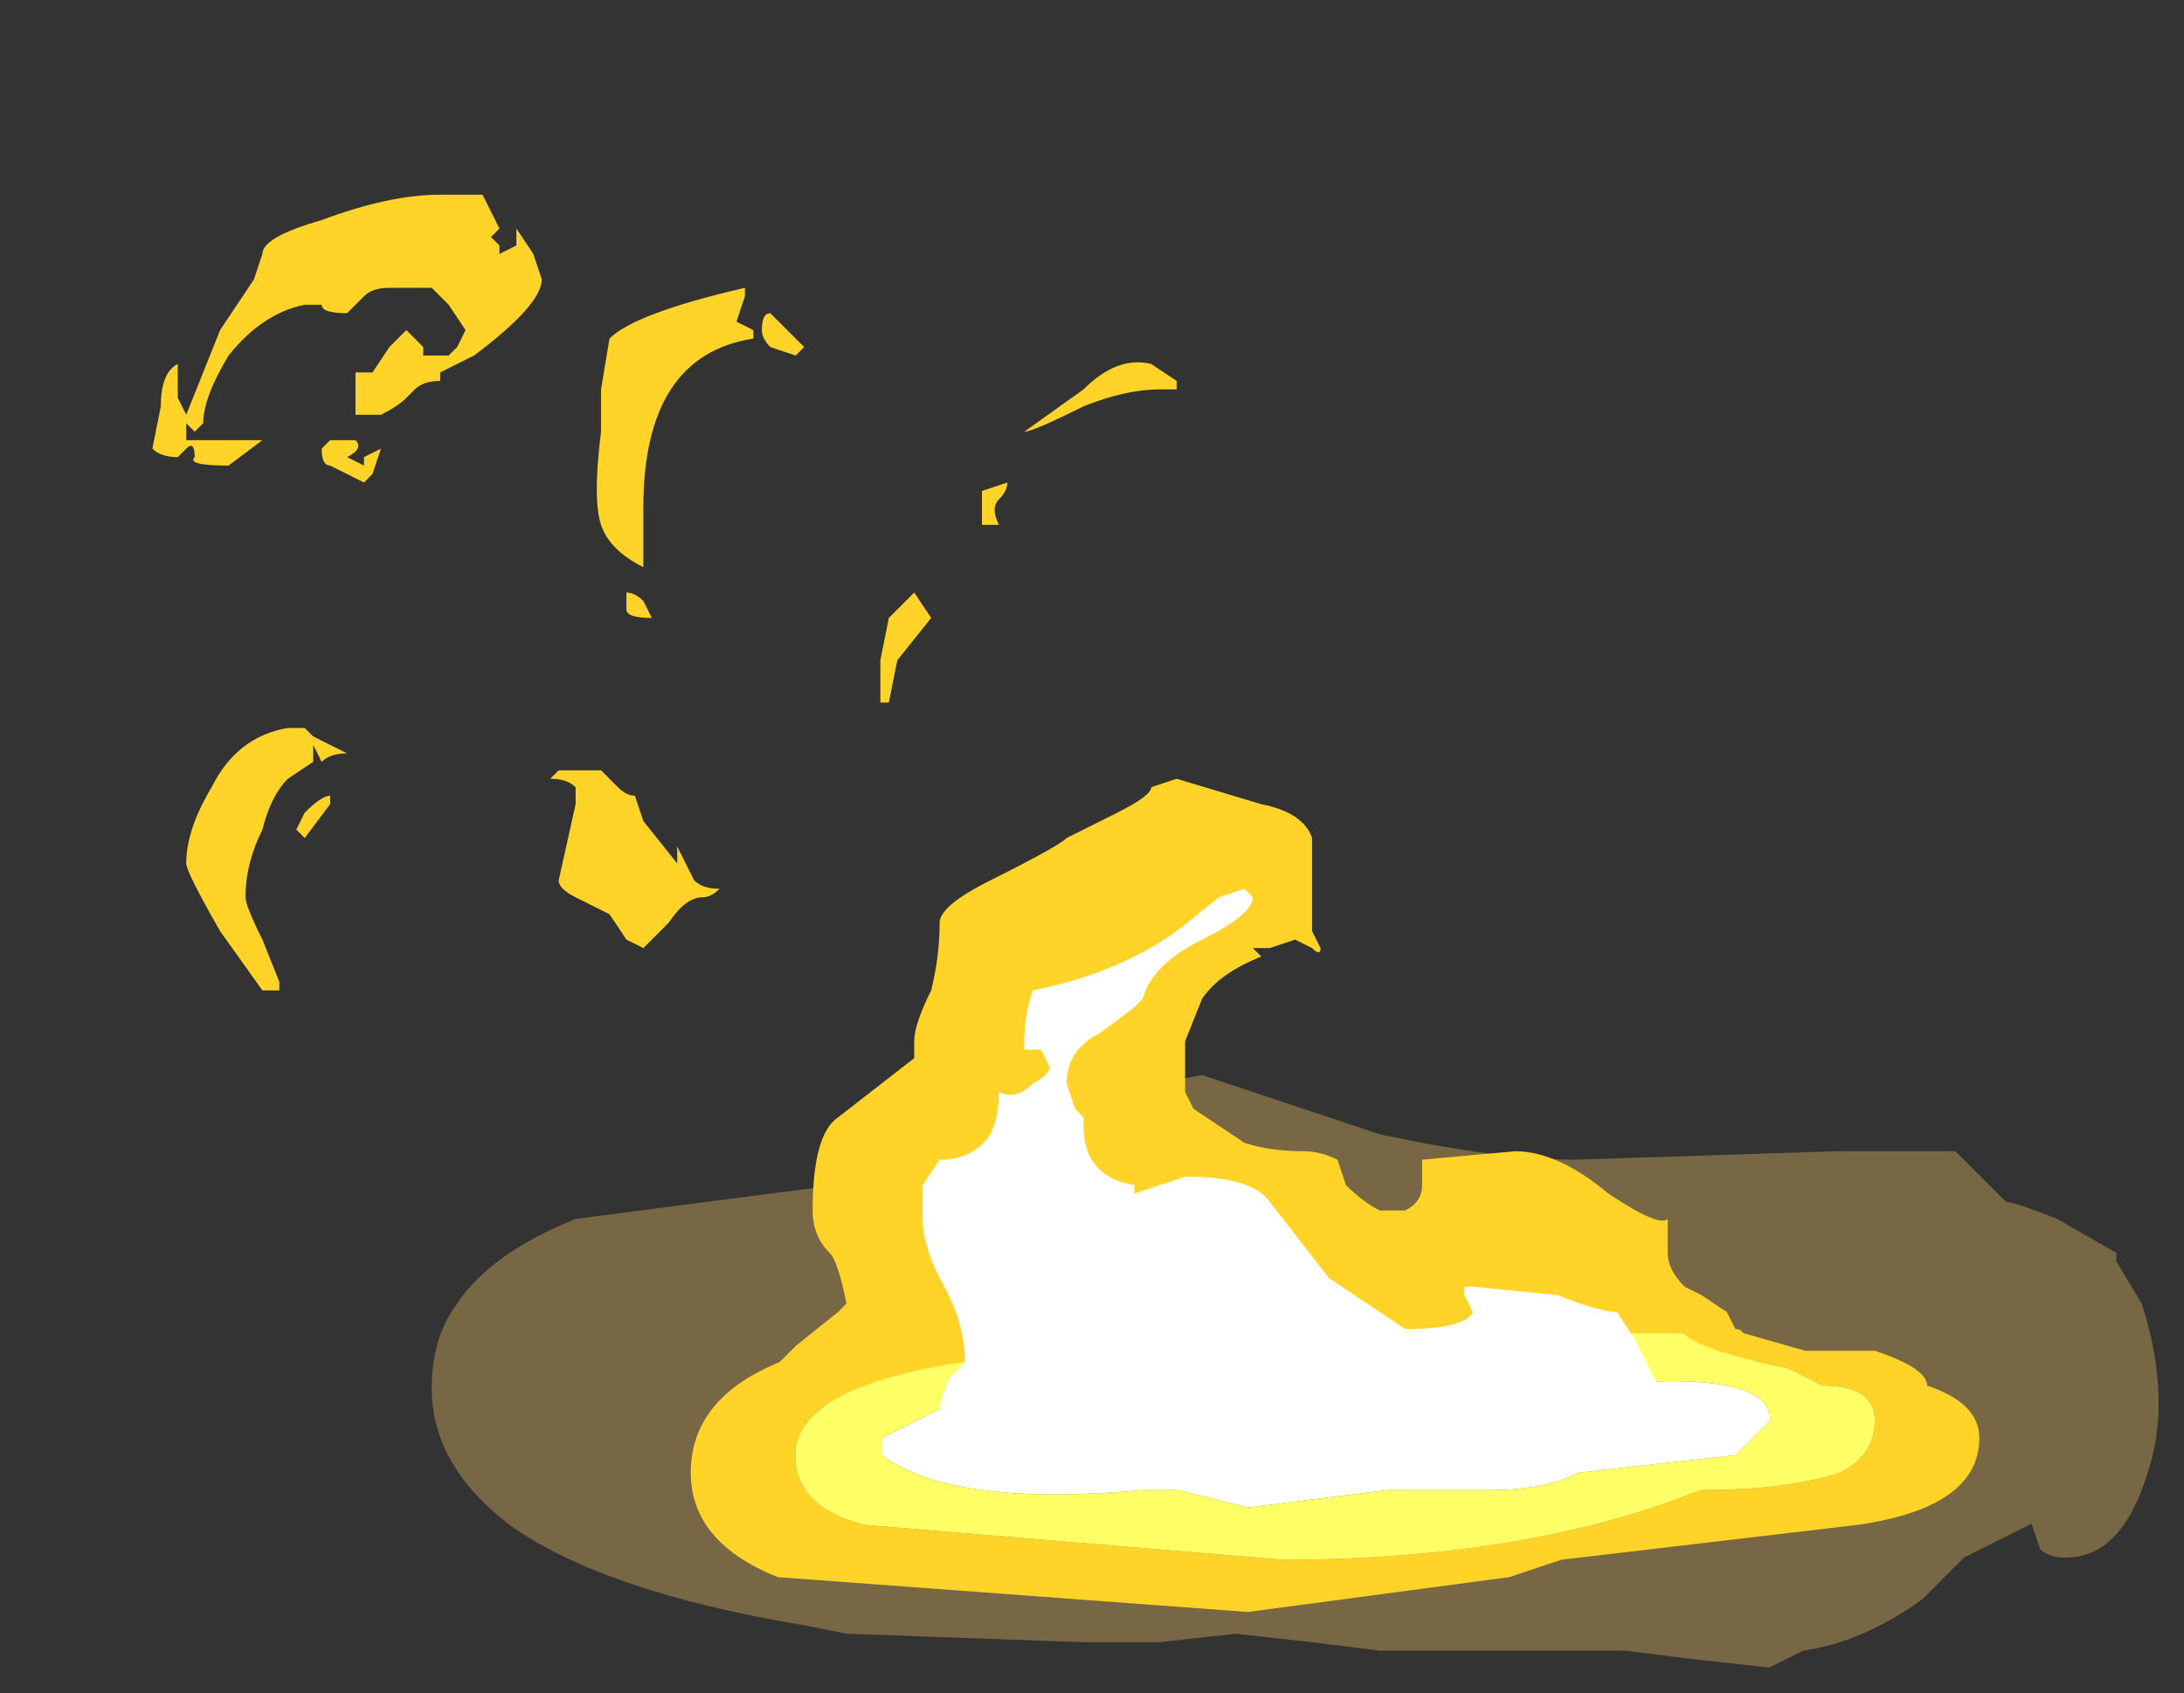 <?xml version="1.0" encoding="UTF-8" standalone="no"?>
<svg xmlns:ffdec="https://www.free-decompiler.com/flash" xmlns:xlink="http://www.w3.org/1999/xlink" ffdec:objectType="frame" height="70.0px" width="90.3px" xmlns="http://www.w3.org/2000/svg">
  <rect width="100%" height="100%" fill="#333333" stroke="none"/>
  <g transform="matrix(1.0, 0.0, 0.0, 1.0, 52.5, 54.6)">
    <use ffdec:characterId="4742" height="3.5" transform="matrix(7.0, 0.0, 0.0, 7.0, -34.65, -10.15)" width="10.2" xlink:href="#shape0"/>
    <use ffdec:characterId="4768" height="7.15" transform="matrix(7.0, 0.0, 0.0, 7.0, -46.2, -46.55)" width="9.5" xlink:href="#shape1"/>
    <use ffdec:characterId="4714" height="6.3" transform="matrix(-2.057, 0.0, 0.0, 2.057, 29.337, -0.909)" width="25.9" xlink:href="#sprite0"/>
    <use ffdec:characterId="4769" height="3.2" transform="matrix(7.0, 0.0, 0.0, 7.0, -14.35, -17.85)" width="4.35" xlink:href="#shape3"/>
  </g>
  <defs>
    <g id="shape0" transform="matrix(1.0, 0.0, 0.0, 1.0, 4.95, 1.45)">
      <path d="M1.8 -0.95 L3.35 -1.0 4.05 -1.0 4.35 -0.7 Q4.4 -0.7 4.65 -0.6 L5.0 -0.4 5.0 -0.35 5.15 -0.1 Q5.25 0.2 5.25 0.5 5.25 0.75 5.15 1.0 5.0 1.4 4.7 1.4 4.6 1.4 4.55 1.35 L4.5 1.2 4.1 1.4 3.85 1.65 Q3.5 1.9 3.15 1.95 L2.95 2.05 2.5 2.0 2.1 1.95 0.65 1.95 0.25 1.9 -0.2 1.85 -0.65 1.9 -1.1 1.9 -2.5 1.85 -2.75 1.8 Q-3.95 1.6 -4.5 1.2 -4.95 0.85 -4.95 0.4 -4.95 0.1 -4.8 -0.1 -4.6 -0.4 -4.1 -0.6 L-2.95 -0.75 -2.15 -0.85 Q-2.0 -0.9 -1.8 -0.95 -1.55 -1.0 -1.5 -1.1 -1.3 -1.3 -0.95 -1.35 L-0.4 -1.45 0.65 -1.1 Q1.35 -0.95 1.8 -0.95" fill="#ffcc66" fill-opacity="0.337" fill-rule="evenodd" stroke="none"/>
    </g>
    <g id="shape1" transform="matrix(1.0, 0.0, 0.0, 1.0, 6.6, 6.65)">
      <path d="M0.25 -2.3 L0.3 -2.2 Q0.3 -2.15 0.25 -2.2 L0.15 -2.25 0.0 -2.2 -0.1 -2.2 -0.05 -2.15 Q-0.3 -2.05 -0.4 -1.9 L-0.5 -1.65 -0.5 -1.35 -0.45 -1.25 -0.15 -1.05 Q0.0 -1.0 0.2 -1.0 0.3 -1.0 0.4 -0.95 L0.45 -0.8 Q0.55 -0.7 0.65 -0.65 L0.8 -0.65 Q0.9 -0.7 0.9 -0.8 L0.9 -0.95 1.45 -1.0 Q1.7 -1.0 2.0 -0.75 2.3 -0.55 2.35 -0.6 L2.35 -0.4 Q2.35 -0.3 2.45 -0.2 L2.55 -0.15 2.7 -0.05 2.75 0.05 Q2.8 0.05 2.8 0.1 L2.9 0.2 Q2.8 0.3 2.7 0.3 L2.65 0.25 2.45 0.25 2.05 0.3 -0.55 0.3 -0.85 0.4 -1.9 0.45 -2.75 0.5 -2.85 0.45 -3.0 0.45 -3.0 0.35 -2.8 0.15 -2.55 -0.05 -2.5 -0.1 Q-2.55 -0.35 -2.6 -0.4 -2.7 -0.5 -2.7 -0.65 -2.7 -1.1 -2.55 -1.2 L-2.1 -1.55 -2.1 -1.65 Q-2.1 -1.75 -2.0 -1.95 -1.95 -2.15 -1.95 -2.35 -1.95 -2.45 -1.65 -2.6 -1.25 -2.8 -1.2 -2.85 L-0.9 -3.0 Q-0.7 -3.1 -0.7 -3.15 L-0.55 -3.2 -0.05 -3.05 Q0.2 -3.0 0.25 -2.85 L0.25 -2.3 M-6.45 -5.45 L-6.4 -5.35 -6.2 -5.85 -6.0 -6.15 -5.95 -6.3 Q-5.95 -6.4 -5.6 -6.5 -5.2 -6.65 -4.9 -6.65 L-4.65 -6.65 -4.55 -6.45 -4.6 -6.4 -4.55 -6.35 -4.55 -6.3 -4.45 -6.35 -4.45 -6.45 -4.35 -6.3 -4.3 -6.15 Q-4.3 -6.0 -4.7 -5.7 L-4.9 -5.6 -4.9 -5.55 Q-5.0 -5.55 -5.05 -5.5 L-5.1 -5.45 Q-5.15 -5.4 -5.25 -5.35 L-5.4 -5.35 -5.4 -5.6 -5.3 -5.6 -5.2 -5.75 -5.1 -5.85 -5.0 -5.75 -5.0 -5.7 -4.85 -5.7 -4.8 -5.75 -4.75 -5.85 -4.85 -6.0 -4.95 -6.1 -5.2 -6.1 Q-5.3 -6.1 -5.35 -6.05 L-5.45 -5.95 Q-5.6 -5.95 -5.6 -6.0 L-5.7 -6.0 Q-5.95 -5.95 -6.15 -5.7 -6.3 -5.45 -6.3 -5.3 L-6.35 -5.25 -6.4 -5.3 -6.4 -5.2 -5.95 -5.2 -6.15 -5.05 Q-6.4 -5.05 -6.35 -5.1 -6.35 -5.2 -6.4 -5.15 L-6.45 -5.1 Q-6.55 -5.1 -6.6 -5.15 L-6.55 -5.4 Q-6.55 -5.6 -6.45 -5.65 L-6.45 -5.45 M-5.8 -3.5 L-5.7 -3.5 -5.65 -3.45 -5.45 -3.35 Q-5.55 -3.35 -5.6 -3.3 L-5.65 -3.4 -5.65 -3.3 -5.8 -3.2 Q-5.9 -3.1 -5.95 -2.9 -6.05 -2.7 -6.05 -2.5 -6.05 -2.45 -5.95 -2.25 L-5.85 -2.0 -5.85 -1.95 -5.95 -1.95 -6.2 -2.3 Q-6.4 -2.65 -6.4 -2.7 -6.4 -2.9 -6.25 -3.15 -6.1 -3.45 -5.8 -3.5 M-0.7 -5.65 L-0.55 -5.55 -0.55 -5.5 -0.65 -5.5 Q-0.85 -5.5 -1.1 -5.4 -1.4 -5.25 -1.45 -5.25 L-1.1 -5.5 Q-0.9 -5.7 -0.7 -5.65 M-2.8 -5.7 L-2.95 -5.75 Q-3.0 -5.8 -3.0 -5.85 -3.0 -5.95 -2.95 -5.95 L-2.75 -5.75 -2.8 -5.7 M-1.7 -4.7 L-1.7 -4.9 -1.55 -4.95 Q-1.55 -4.9 -1.6 -4.85 -1.65 -4.8 -1.6 -4.7 L-1.7 -4.7 M-2.25 -3.65 L-2.3 -3.65 -2.3 -3.9 -2.25 -4.15 -2.1 -4.3 -2.0 -4.15 -2.2 -3.9 -2.25 -3.65 M-3.95 -5.35 L-3.95 -5.5 -3.9 -5.8 Q-3.75 -5.95 -3.1 -6.1 -3.1 -6.15 -3.1 -6.05 L-3.15 -5.9 -3.05 -5.85 -3.05 -5.8 Q-3.7 -5.7 -3.7 -4.8 -3.7 -4.65 -3.7 -4.45 -3.9 -4.55 -3.95 -4.7 -4.0 -4.85 -3.95 -5.25 L-3.95 -5.35 M-5.0 -5.55 L-5.0 -5.55 M-5.25 -5.15 L-5.3 -5.0 -5.35 -4.95 -5.55 -5.05 Q-5.6 -5.05 -5.6 -5.15 L-5.55 -5.2 -5.4 -5.2 Q-5.35 -5.15 -5.45 -5.1 L-5.35 -5.05 -5.35 -5.1 -5.25 -5.15 M-3.8 -4.2 L-3.8 -4.3 Q-3.75 -4.3 -3.7 -4.25 L-3.65 -4.15 Q-3.8 -4.15 -3.8 -4.2 M-3.5 -2.8 L-3.4 -2.6 Q-3.35 -2.55 -3.25 -2.55 -3.3 -2.5 -3.35 -2.5 -3.45 -2.5 -3.55 -2.35 L-3.7 -2.2 -3.8 -2.25 -3.9 -2.4 Q-4.0 -2.45 -4.1 -2.5 -4.2 -2.55 -4.2 -2.6 L-4.1 -3.05 -4.1 -3.15 Q-4.15 -3.2 -4.25 -3.2 L-4.2 -3.25 -3.95 -3.25 -3.85 -3.15 Q-3.8 -3.1 -3.75 -3.1 L-3.7 -2.95 -3.5 -2.7 -3.5 -2.8 M-5.55 -3.05 L-5.7 -2.85 -5.75 -2.9 -5.7 -3.0 Q-5.6 -3.1 -5.55 -3.1 L-5.55 -3.05" fill="#ffd327" fill-rule="evenodd" stroke="none"/>
    </g>
    <g id="sprite0" transform="matrix(1.0, 0.0, 0.0, 1.0, 12.95, 6.3)">
      <use ffdec:characterId="4713" height="0.9" transform="matrix(7.0, 0.0, 0.0, 7.0, -12.95, -6.3)" width="3.7" xlink:href="#shape2"/>
    </g>
    <g id="shape2" transform="matrix(1.0, 0.0, 0.0, 1.0, 1.85, 0.9)">
      <path d="M0.25 -0.3 L-0.15 -0.35 -0.45 -0.35 Q-0.6 -0.35 -0.7 -0.4 L-1.15 -0.45 -1.25 -0.55 Q-1.25 -0.7 -0.75 -0.65 -0.55 -0.8 -0.05 -0.75 L0.55 -0.6 0.9 -0.7 Q1.05 -0.7 1.1 -0.6 1.2 -0.55 1.3 -0.5 L1.3 -0.45 Q1.1 -0.3 0.55 -0.35 L0.45 -0.35 0.25 -0.3" fill="#ffffff" fill-rule="evenodd" stroke="none"/>
      <path d="M0.15 -0.15 L1.35 -0.25 Q1.55 -0.3 1.55 -0.45 1.55 -0.7 0.75 -0.75 L-0.1 -0.8 -1.0 -0.8 Q-1.05 -0.75 -1.3 -0.7 L-1.4 -0.65 Q-1.55 -0.65 -1.55 -0.55 -1.55 -0.45 -1.45 -0.4 -1.3 -0.35 -1.05 -0.35 -0.55 -0.15 0.15 -0.15 M1.85 -0.4 Q1.85 -0.2 1.6 -0.1 L0.25 0.0 -0.5 -0.1 -0.65 -0.15 -1.5 -0.25 Q-1.85 -0.3 -1.85 -0.5 -1.85 -0.6 -1.7 -0.65 -1.7 -0.7 -1.55 -0.75 L-1.35 -0.75 -1.0 -0.85 -0.8 -0.85 -0.6 -0.9 Q0.95 -0.9 1.5 -0.75 1.85 -0.65 1.85 -0.4" fill="#ffd327" fill-rule="evenodd" stroke="none"/>
      <path d="M0.15 -0.15 Q-0.55 -0.15 -1.05 -0.35 -1.3 -0.35 -1.45 -0.4 -1.55 -0.45 -1.55 -0.55 -1.55 -0.65 -1.4 -0.65 L-1.3 -0.7 Q-1.05 -0.75 -1.0 -0.8 L-0.1 -0.8 0.75 -0.75 Q1.55 -0.7 1.55 -0.45 1.55 -0.3 1.35 -0.25 L0.15 -0.15 M0.25 -0.3 L0.45 -0.35 0.55 -0.35 Q1.1 -0.3 1.3 -0.45 L1.3 -0.5 Q1.2 -0.55 1.1 -0.6 1.05 -0.7 0.9 -0.7 L0.55 -0.6 -0.05 -0.75 Q-0.55 -0.8 -0.75 -0.65 -1.25 -0.7 -1.25 -0.55 L-1.15 -0.45 -0.7 -0.4 Q-0.6 -0.35 -0.45 -0.35 L-0.15 -0.35 0.25 -0.3" fill="#ffff66" fill-rule="evenodd" stroke="none"/>
    </g>
    <g id="shape3" transform="matrix(1.0, 0.0, 0.0, 1.0, 2.05, 2.55)">
      <path d="M0.35 -0.25 L0.8 0.05 Q1.15 0.05 1.2 -0.05 L1.15 -0.15 1.15 -0.2 1.2 -0.2 1.7 -0.15 Q1.95 -0.05 2.05 -0.05 L2.15 0.1 2.3 0.4 Q2.2 0.5 1.85 0.55 L0.95 0.6 0.6 0.55 0.6 0.6 -1.9 0.6 -1.95 0.55 -1.95 0.5 -1.9 0.35 -1.8 0.25 Q-1.8 0.0 -1.95 -0.25 -2.05 -0.45 -2.05 -0.6 L-2.05 -0.8 -1.95 -0.95 Q-1.75 -0.95 -1.65 -1.1 -1.6 -1.2 -1.6 -1.35 -1.5 -1.3 -1.4 -1.4 -1.3 -1.45 -1.3 -1.5 L-1.35 -1.6 -1.45 -1.6 -1.45 -1.65 Q-1.45 -1.8 -1.4 -1.95 -0.9 -2.05 -0.55 -2.3 L-0.3 -2.5 -0.15 -2.55 -0.1 -2.5 Q-0.1 -2.4 -0.4 -2.25 -0.7 -2.1 -0.75 -1.9 L-0.8 -1.85 -1.0 -1.7 Q-1.2 -1.6 -1.2 -1.4 L-1.15 -1.25 -1.1 -1.2 -1.1 -1.15 Q-1.1 -0.85 -0.8 -0.8 L-0.8 -0.75 -0.5 -0.85 Q-0.1 -0.85 0.0 -0.7 L0.35 -0.25" fill="#ffffff" fill-rule="evenodd" stroke="none"/>
    </g>
  </defs>
</svg>
